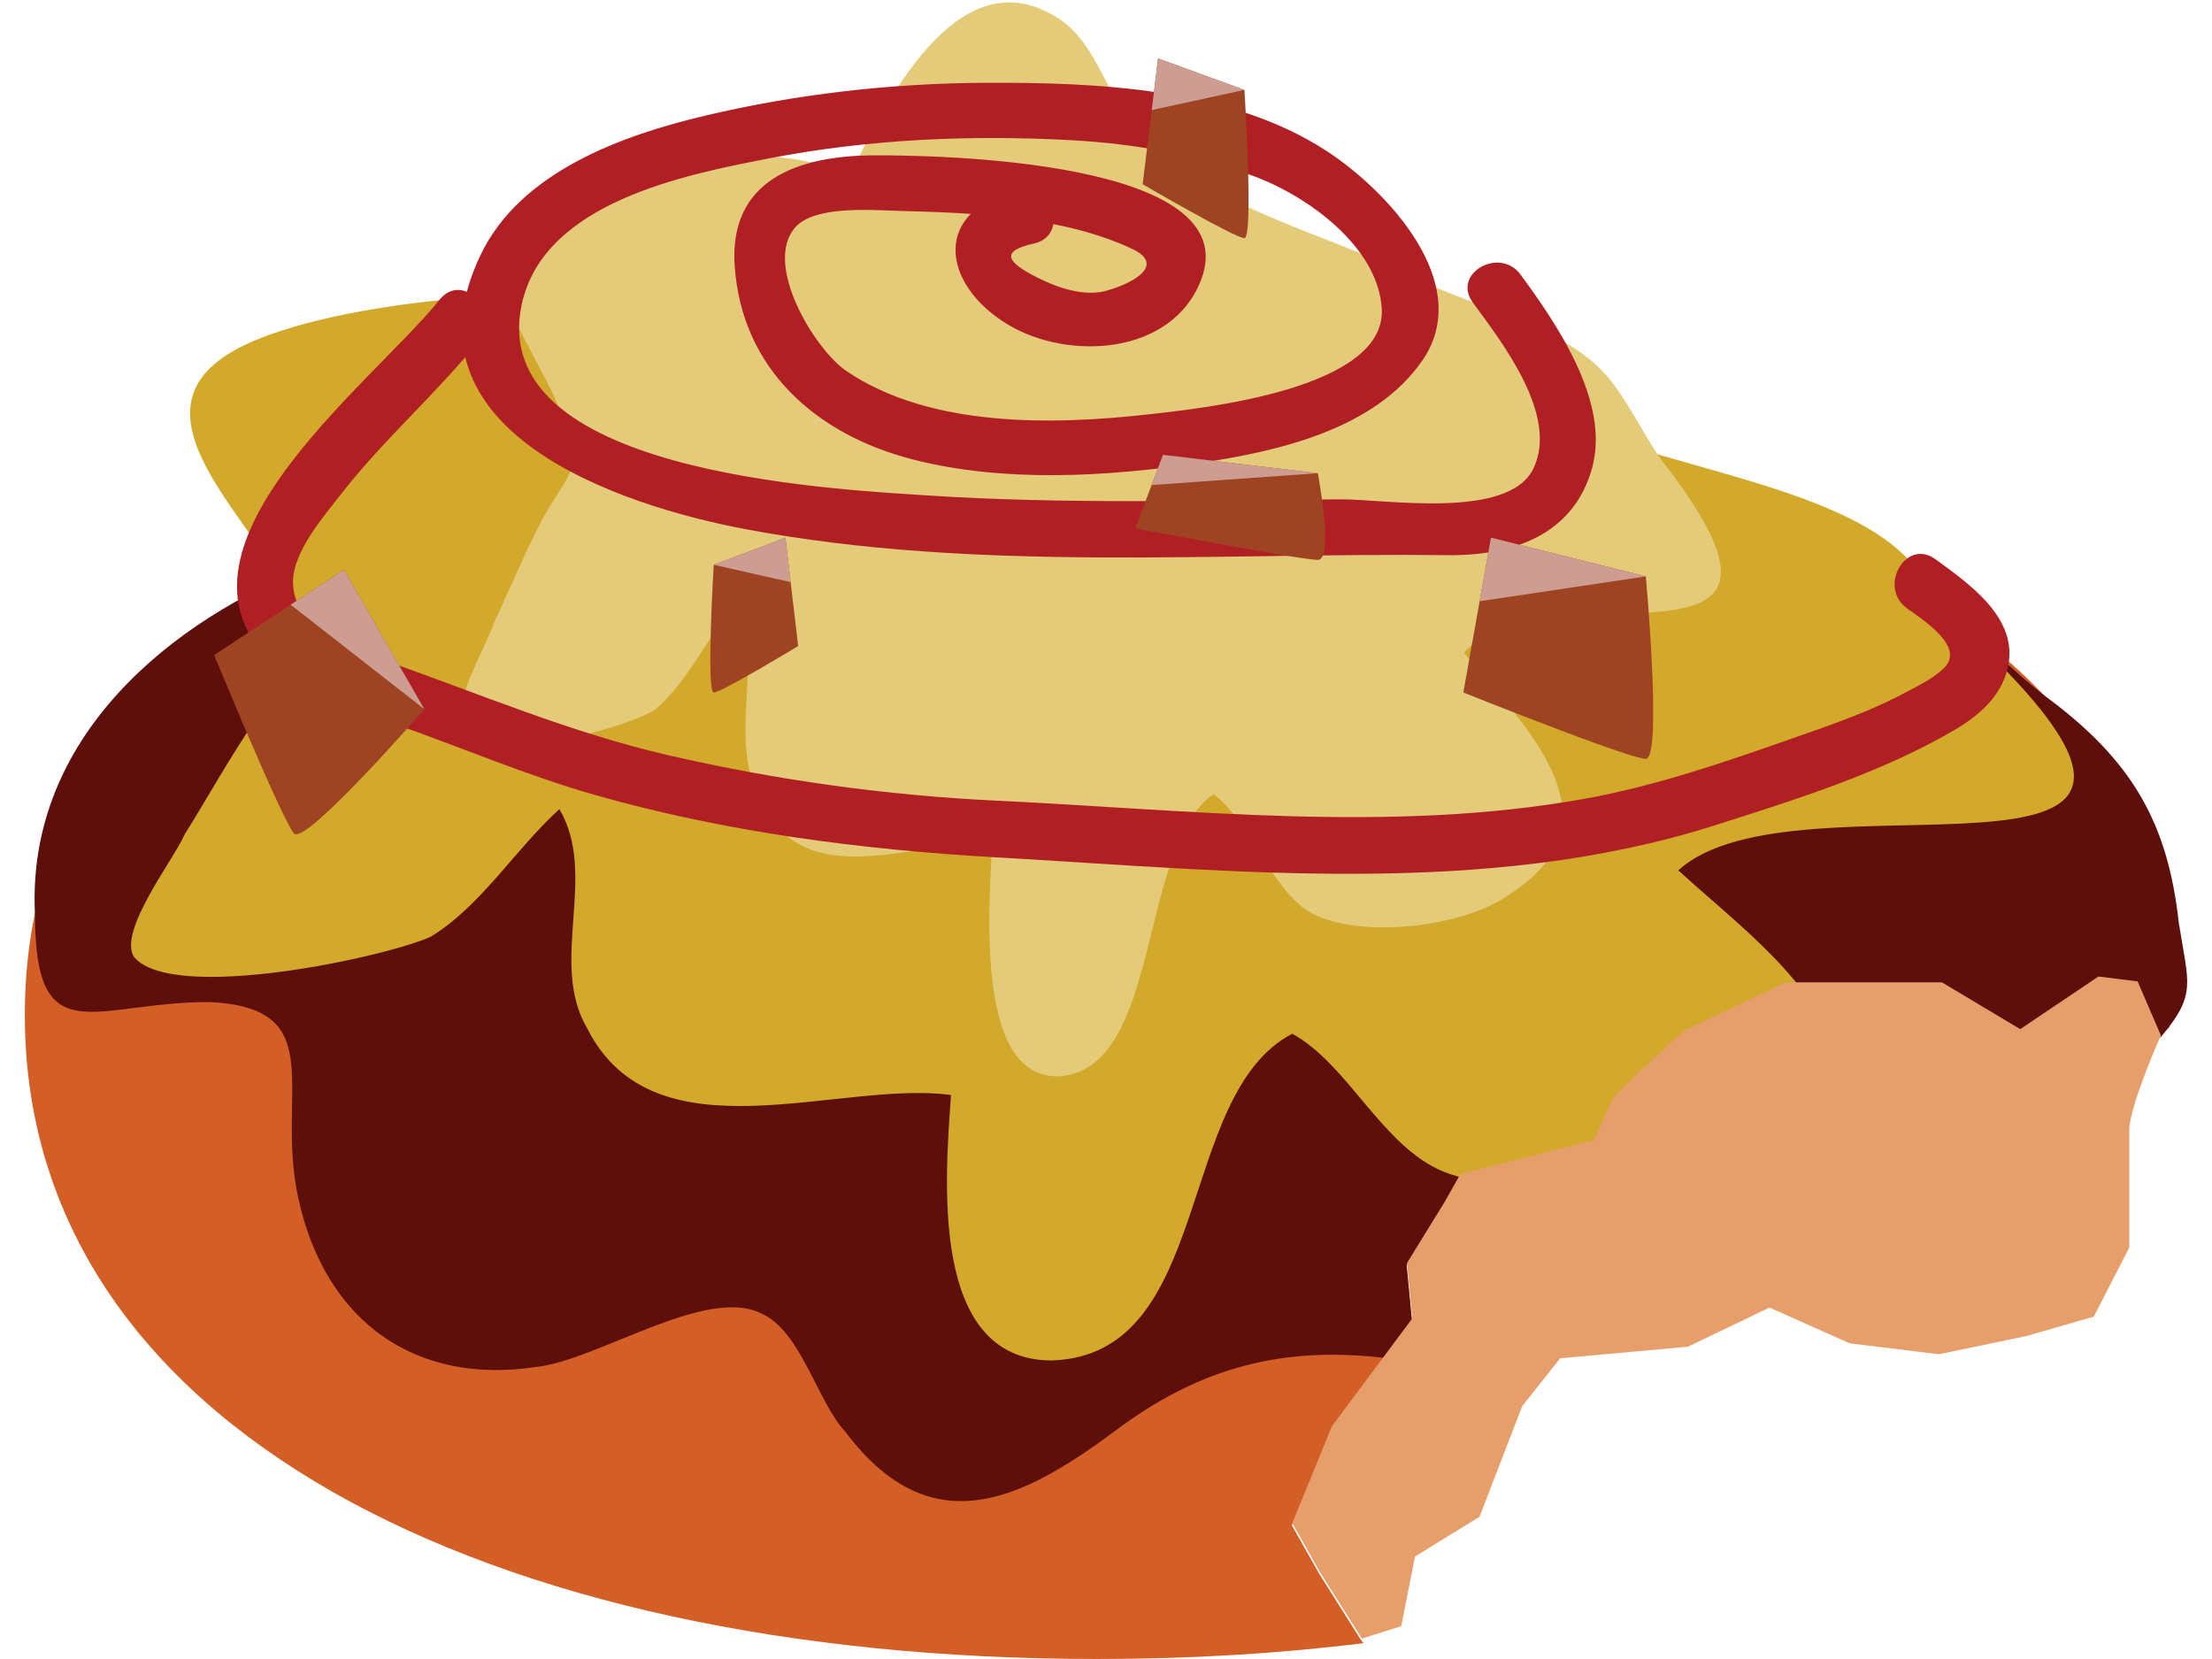 <?xml version="1.0" encoding="utf-8"?>
<!-- Generator: Adobe Illustrator 16.0.0, SVG Export Plug-In . SVG Version: 6.00 Build 0)  -->
<!DOCTYPE svg PUBLIC "-//W3C//DTD SVG 1.1//EN" "http://www.w3.org/Graphics/SVG/1.1/DTD/svg11.dtd">
<svg version="1.1" id="Layer_1" xmlns="http://www.w3.org/2000/svg" xmlns:xlink="http://www.w3.org/1999/xlink" x="0px" y="0px"
	 width="200px" height="150px" viewBox="0 0 200 150" enable-background="new 0 0 200 150" xml:space="preserve">
<g>
	<path fill="#D35F27" d="M196.14,92.887c0.02-0.559,0.033-0.553,0.033-1.116c0-37.279-41.754-53.438-96.964-53.438
		c-55.21,0-96.964,16.157-96.964,53.437c0,37.281,41.754,58.23,96.964,58.23c8.371,0,16.43-0.484,24.083-1.432l-0.195-0.221
		l-3.813-6.041l-2.479-4.394l3.598-8.787l7.254-9.735l-0.482-5l3.414-5.547l1.414-2.498l12.048-3.054l1.769-3.844l2.477-2.476
		l3.893-3.566l9.2-4.393h14.151l7.076,4.232l7.076-4.76l3.539,0.445l2.104,4.871C195.335,93.807,195.614,93.305,196.14,92.887z"/>
	<g>
		<path fill="#5E0F0B" d="M193.231,88.934l2.104,4.873c3.328-3.914,2.525-4.855,1.664-10.366c-1-9.048-4.198-14.732-12.198-20.587
			c-5.5-4.258-11.871-12.171-18.871-14.832c-7.5-2.661-15-6.388-23.5-7.452c-8.5-0.532-9.638-2.065-17.856-3.052
			c-28.666-3.441-57.577-0.438-82.077,8.078c-5,1.597-9.484,3.707-13.946,5.408C15.418,56.011,2.379,66.712,3.161,82.628
			c0,12.773,5.27,7.972,15.77,7.972c11,0.531,6,7.983,8,17.563c2.5,11.709,11,17.031,21.5,15.435c5.5-0.531,15.5-7.45,20.5-4.789
			c3.5,1.597,5,7.982,7.5,10.645c8,10.645,16.5,5.854,25-0.531c8.088-5.871,15.639-7.127,24.037-6.117l2.191-3.412l-0.482-5
			l3.414-5.547l1.414-2.498l12.048-3.053l1.769-3.845l2.477-2.476l3.893-3.566l9.2-4.393h14.151l7.076,4.232l7.076-4.76
			L193.231,88.934z"/>
	</g>
	<g>
		<path fill="#D2A92A" d="M65.244,28.386c-9.61-3.232-31.868-1.848-41.984,2.307c-13.658,5.539-0.507,15.694,3.035,23.541
			c2.528,6,1.01,5.077-3.035,10.617c-2.53,3.69-4.553,7.384-6.577,10.615c-1.011,2.308-6.07,8.771-4.554,11.076
			c3.543,4.155,22.763,0,26.811-1.846c4.554-2.771,7.588-7.848,11.636-11.539c3.54,6-1.012,13.848,2.529,19.848
			c6.069,12,22.763,4.616,32.88,6.002c-0.506,7.383-2.024,24,9.104,24c14.673-0.461,11.13-24,21.75-29.541
			c5.062,2.771,8.096,10.153,13.658,12.465c7.082,2.769,21.246,1.385,27.316-1.849c16.691-7.846,2.025-18.001-6.07-25.386
			c10.622-9.693,52.608,4.614,28.327-19.387c-3.034-2.77-5.563-7.386-9.104-10.154c-6.574-5.077-19.223-6.924-27.314-10.155
			c-12.14-4.615-28.834-6.924-38.444-16.154c-4.047-3.693-5.06-8.771-11.129-11.078C80.419,6.23,70.305,21.923,64.739,31.156
			L65.244,28.386z"/>
	</g>
	<g>
		<path fill="#E4CB7A" d="M76.222,15.572c-6.238-2.792-20.688-1.595-27.255,1.994c-8.866,4.786-0.33,13.56,1.97,20.339
			c1.642,5.184,0.655,4.386-1.97,9.171c-1.643,3.19-2.957,6.379-4.271,9.171c-0.655,1.994-3.939,7.577-2.955,9.571
			c2.3,3.589,14.777,0,17.406-1.595c2.955-2.393,4.924-6.779,7.553-9.969c2.298,5.183-0.657,11.962,1.643,17.146
			c3.939,10.368,14.775,3.989,21.344,5.185c-0.328,6.378-1.313,20.736,5.911,20.736c9.524-0.397,7.225-20.736,14.12-25.52
			c3.284,2.394,5.255,8.771,8.865,10.768c4.599,2.393,13.793,1.195,17.732-1.597c10.835-6.779,1.314-15.552-3.939-21.932
			c6.896-8.374,34.151,3.987,18.389-16.749c-1.971-2.393-3.613-6.38-5.909-8.772c-4.269-4.387-12.479-5.981-17.733-8.772
			c-7.879-3.988-18.718-5.982-24.957-13.958c-2.627-3.189-3.284-7.577-7.225-9.571C86.074-3.57,79.505,9.989,75.895,17.964
			L76.222,15.572z"/>
	</g>
	<g>
		<g>
			<path fill="#B01F24" d="M92.145,17.205c-7.899,1.724-7.104,8.488-1,12.148c5.465,3.278,14.813,2.774,17.443-4.021
				c4.232-10.932-24.133-11.309-29.58-11.287c-6.883,0.027-13.125,2.236-12.58,10.023c0.655,9.357,7.427,15.238,16.072,17.465
				c8.269,2.13,17.6,1.572,25.966,0.328c7.064-1.053,15.775-3,20.111-9.227c4.866-6.986-3.244-15.49-8.662-19.004
				c-8.766-5.689-20.729-6.188-30.834-6.143C80.598,7.525,72.032,8.5,63.776,10.453c-7.563,1.789-16.709,5.076-20.314,12.576
				C35.83,38.913,55.854,45.693,67.538,47.87c20.839,3.884,42.313,2.085,63.358,2.325c5.848,0.066,11.416-1.81,13.07-7.941
				c1.604-5.945-3.197-12.955-6.488-17.431c-1.889-2.568-6.23-0.079-4.316,2.523c2.7,3.674,7.773,10.21,5.488,15.005
				c-2.242,4.701-13.459,2.758-17.563,2.793c-12.4,0.106-24.805,0.453-37.191-0.347c-9.184-0.593-40.021-2.143-36.717-17.302
				c2.008-9.211,14.72-11.699,22.475-13.197c8.953-1.729,18.217-2.121,27.305-1.617c5.641,0.313,11.211,1.301,16.507,3.285
				c4.771,1.785,11.113,6.325,11.466,11.912c0.459,7.301-16.155,9.027-20.907,9.566c-8.796,1-19.882,1.246-27.48-3.886
				c-2.89-1.952-7.611-9.735-4.61-13.037c1.803-1.983,7.032-1.512,9.553-1.448c6.745,0.174,14.651,0.51,20.855,3.418
				c3.104,1.455,0.114,3.127-2.309,3.797c-2.078,0.574-4.546-0.324-6.365-1.254c-2.555-1.305-3.331-2.326-0.195-3.012
				C96.623,21.338,95.288,16.519,92.145,17.205L92.145,17.205z"/>
		</g>
	</g>
	<g>
		<g>
			<path fill="#B01F24" d="M39.745,27.097c-6.268,7.816-27.263,23.444-14.009,33.844c2.918,2.291,6.677,3.372,10.125,4.583
				c6.025,2.116,11.815,4.611,17.982,6.366c11.788,3.354,24.068,4.939,36.28,5.632c21.393,1.214,44.169,3.708,64.942-2.905
				c7.256-2.311,14.952-4.71,21.55-8.553c2.454-1.43,4.584-3.309,5.01-6.198c0.619-4.187-3.713-7.174-6.625-9.299
				c-2.678-1.952-5.231,2.501-2.588,4.429c1.271,0.929,5.314,3.435,3.39,5.369c-1.005,1.01-2.45,1.676-3.689,2.338
				c-3.005,1.605-6.274,2.732-9.479,3.858c-6.43,2.259-12.782,4.487-19.512,5.688c-17.373,3.101-35.511,0.979-52.997,0.146
				c-10.005-0.479-19.936-1.861-29.694-4.109c-8.832-2.033-16.987-5.537-25.498-8.51c-3.327-1.161-8.329-2.808-8.44-7.07
				c-0.072-2.754,2.792-6.037,4.359-8.051c3.844-4.938,8.614-9.057,12.521-13.93C45.417,28.171,41.813,24.517,39.745,27.097
				L39.745,27.097z"/>
		</g>
	</g>
	<g>
		<path fill="#9F4422" d="M134.809,48.615l14,3.5c0,0,1.5,16.5,0,16.5s-16.5-6-16.5-6L134.809,48.615z"/>
		<polygon fill="#CE9D92" points="133.782,54.36 148.809,52.115 134.809,48.615 		"/>
	</g>
	<g>
		<path fill="#9F4422" d="M71.012,48.615l-6.479,2.449c0,0-0.693,11.551,0,11.551c0.694,0,7.636-4.2,7.636-4.2L71.012,48.615z"/>
		<polygon fill="#CE9D92" points="71.486,52.636 64.534,51.064 71.012,48.615 		"/>
	</g>
	<g>
		<path fill="#9F4422" d="M104.708,5.283l7.809,2.844c0,0,0.837,13.406,0,13.406s-9.202-4.875-9.202-4.875L104.708,5.283z"/>
		<polygon fill="#CE9D92" points="104.137,9.951 112.518,8.127 104.708,5.283 		"/>
	</g>
	<g>
		<path fill="#9F4422" d="M31.096,51.508l7.271,12.608c0,0-10.726,12.344-11.772,11.248s-7.23-16.137-7.23-16.137L31.096,51.508z"/>
		<polygon fill="#CE9D92" points="26.281,54.676 38.367,64.116 31.096,51.508 		"/>
	</g>
	<g>
		<path fill="#9F4422" d="M105.151,41.125l14,1.662c0,0,1.5,7.838,0,7.838s-16.5-2.85-16.5-2.85L105.151,41.125z"/>
		<polygon fill="#CE9D92" points="104.125,43.854 119.151,42.787 105.151,41.125 		"/>
	</g>
	<path fill="#E69F6B" d="M123.138,148.155l-3.813-6.041l-2.479-4.394l3.598-8.787l7.254-9.735l-0.482-5l3.414-5.548l1.414-2.498
		l12.048-3.053l1.769-3.844l2.477-2.477l3.893-3.566l9.2-4.393h14.151l7.076,4.232l7.076-4.76l3.539,0.445l2.104,4.874
		c0,0-2.859,6.401-2.859,8.599s0,10.598,0,10.598l-3.209,6.24l-6.124,1.76l-7.88,1.638l-8.061-0.985l-7.256-3.236l-7.375,3.541
		l-11.546,1.043l-3.44,4.334l-3.854,10l-5.835,3.589l-1.243,6.299L123.138,148.155L123.138,148.155z"/>
</g>
</svg>
